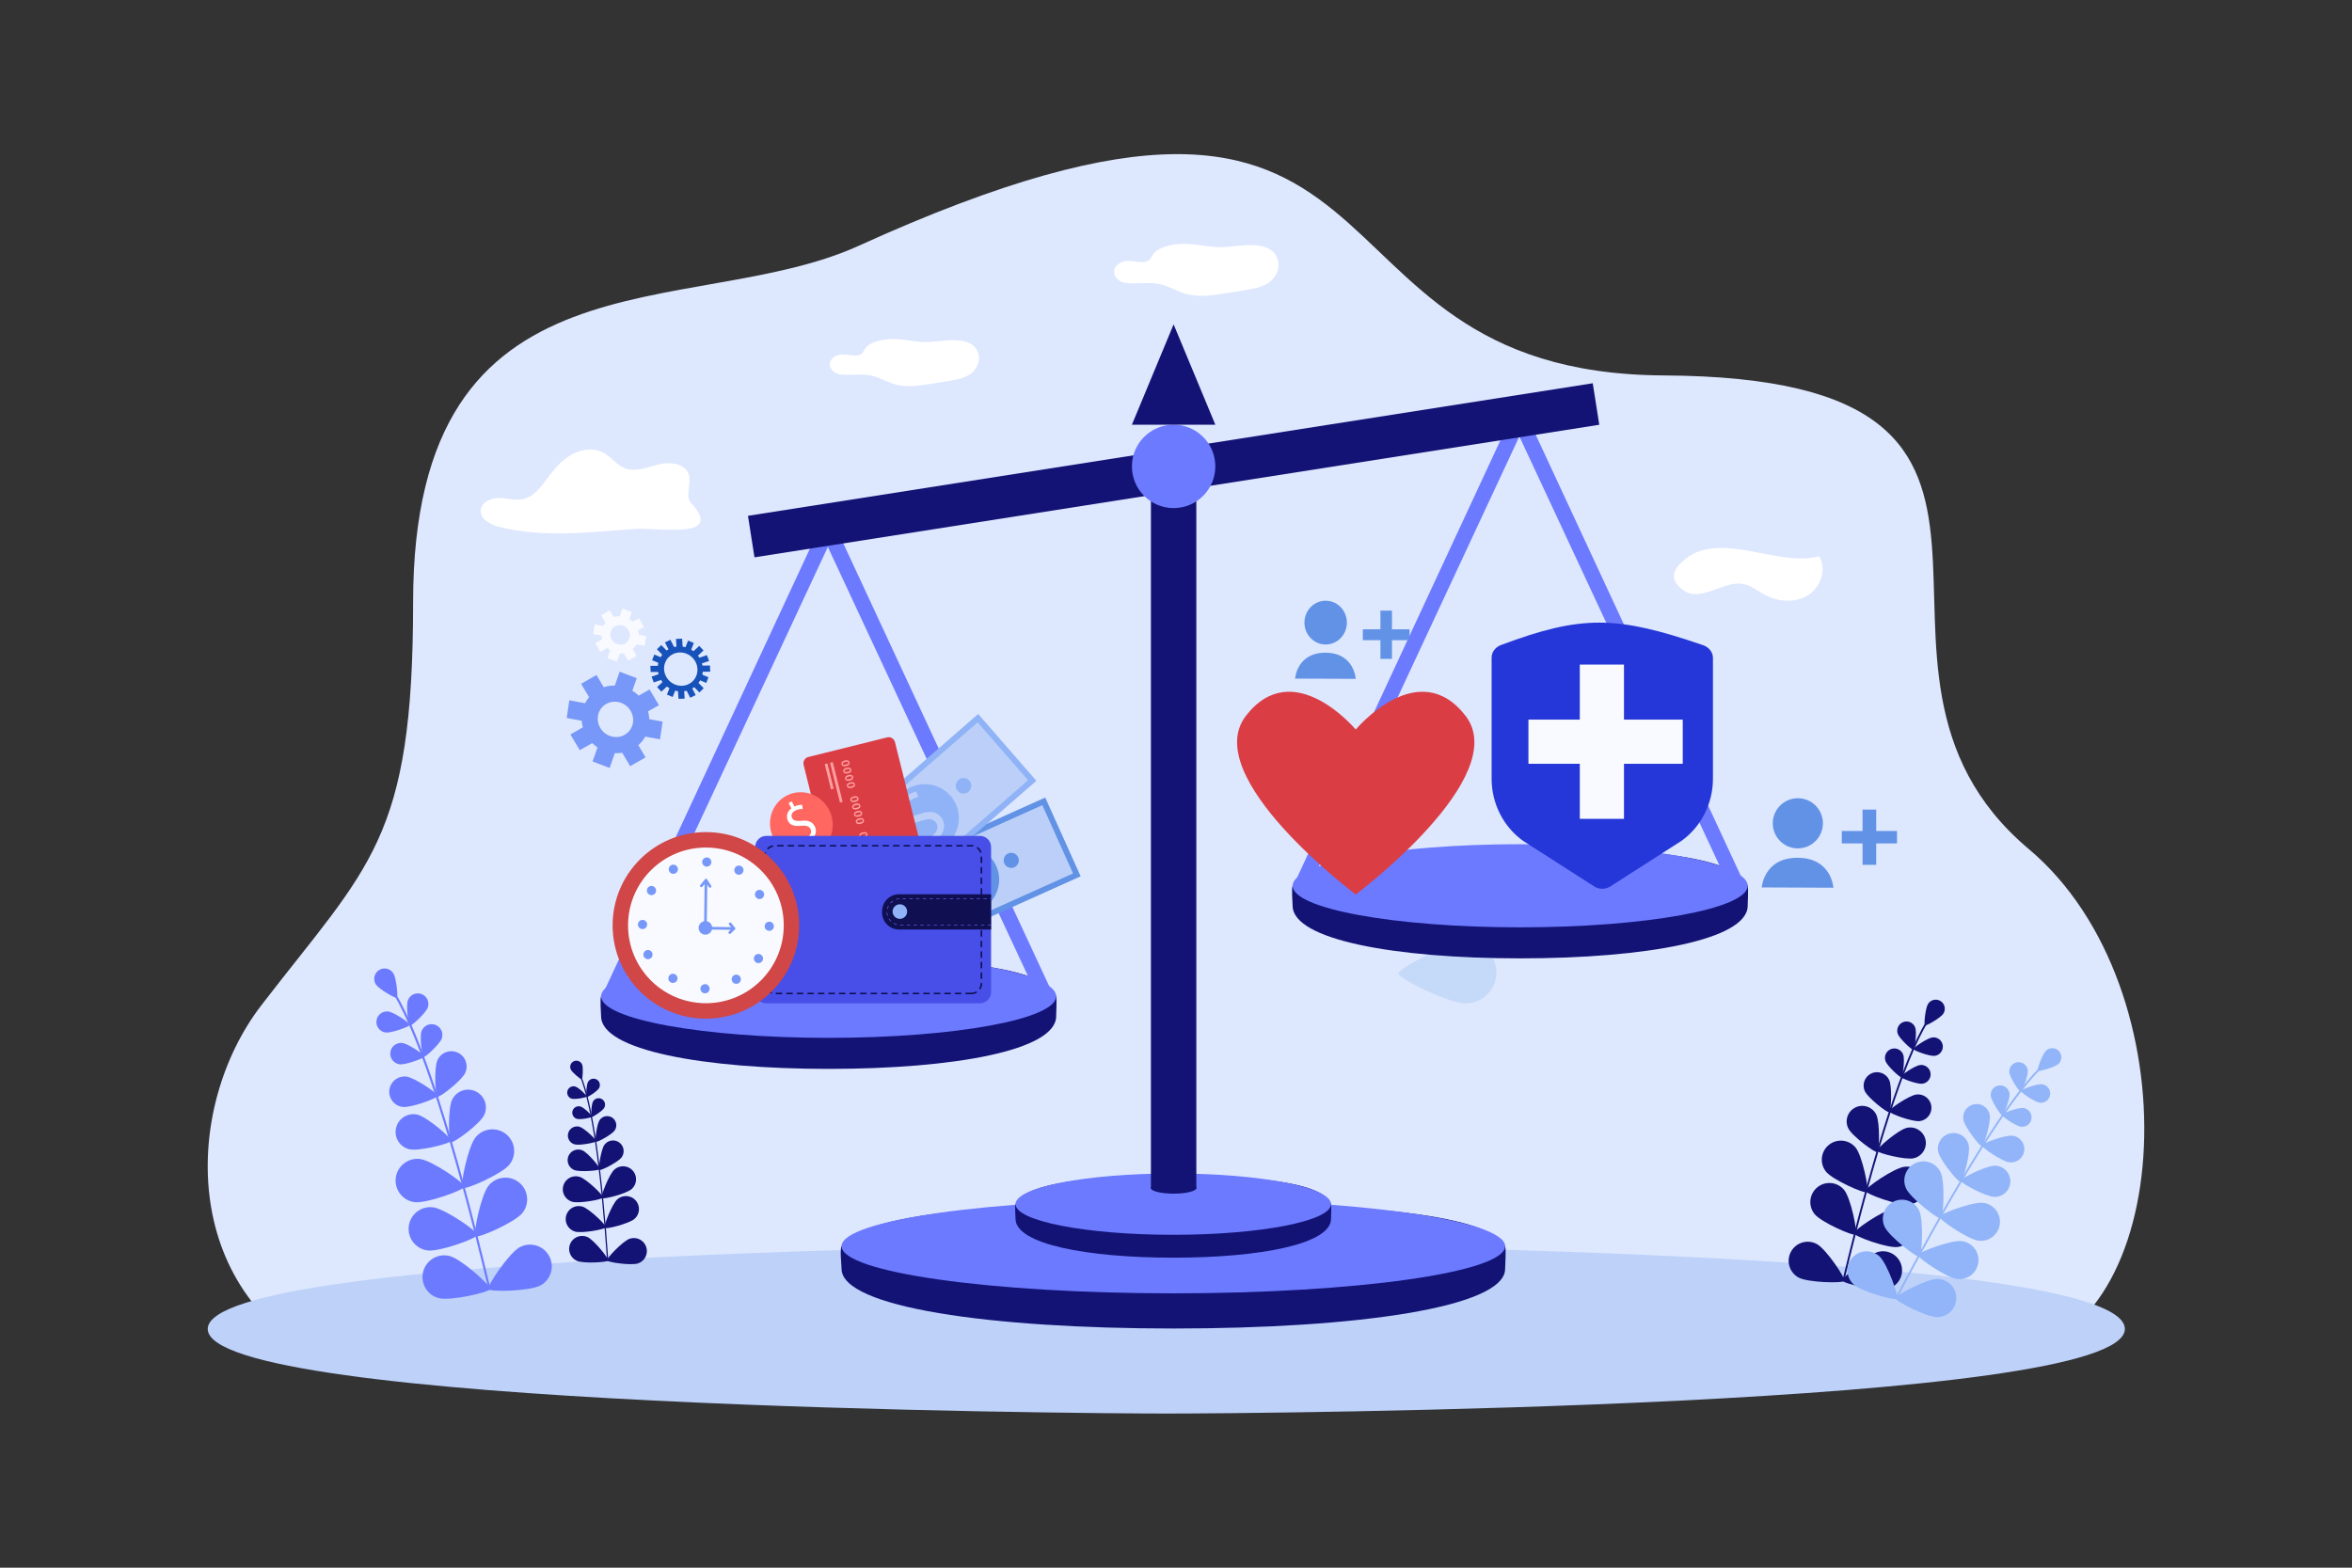 <?xml version="1.0" encoding="UTF-8"?><svg id="_Layer_" xmlns="http://www.w3.org/2000/svg" viewBox="0 0 3000 2000"><rect x="0" y="0" width="3000" height="2000" fill="#333333" stroke="none"/><defs><style>.cls-1{fill:#ff6760;}.cls-2{fill:#d14646;}.cls-3{fill:#fff;}.cls-4{fill:#c5d9f9;}.cls-5{fill:#2537d8;}.cls-6{fill:#1752ba;}.cls-7{fill:#bdd1f9;}.cls-8{fill:#db3d44;}.cls-9{fill:#bbcff8;}.cls-10{fill:#131375;}.cls-11{fill:#6c7aff;}.cls-12{fill:#6c7afd;}.cls-13{fill:#f8faff;}.cls-14{fill:#ffa0a0;}.cls-15{fill:#6192e6;}.cls-16{fill:#dde7fe;}.cls-17{fill:#91b5f8;}.cls-18{fill:#8fb3f6;}.cls-19{fill:#0f0f51;}.cls-20{fill:#7798f8;}.cls-21{fill:#474fe8;}</style></defs><path class="cls-16" d="M2564.24,1728.19c-73.26,8.94-2143.66,11.32-2143.66,11.32-193.31-93.04-186.93-327.43-87.29-456.94,137.73-179.04,193.63-210.4,193.63-514.09,0-460.71,354.97-357.89,568.22-454.85,742.49-337.6,531.69,162.6,1027.01,165.33,570.8,3.15,185.47,368.6,465.66,604.3,211.12,177.6,188.13,619.09-23.56,644.93Z"/><path class="cls-7" d="M2710.27,1695.45c0,99.7-1101.96,107.91-1222.67,107.91-111.76,0-1222.65-8.19-1222.65-107.91s1115.89-107.92,1222.65-107.92,1222.67,4.89,1222.67,107.92Z"/><path class="cls-4" d="M1869.93,1280.02c-21.68,.31-86.23-31.87-86.31-38.06-.09-6.19,63.52-40.17,85.21-40.47,21.69-.31,39.51,17.03,39.82,38.71,.31,21.68-17.03,39.51-38.71,39.82Z"/><g><g><path class="cls-10" d="M2351.17,1634.82c-.08,0-.16-.01-.24-.03-.63-.15-1.02-.79-.87-1.42,39.66-165.45,77.63-282.83,106.92-330.51,.65-1.06,1.12-1.82,1.29-2.21,.27-.59,.97-.85,1.56-.59,.59,.27,.86,.97,.59,1.56-.24,.52-.69,1.25-1.43,2.47-29.16,47.47-67.03,164.6-106.63,329.82-.13,.55-.64,.92-1.19,.9Z"/><path class="cls-10" d="M2478.74,1293.23c-3.49,5.36-21.96,15.89-23.49,14.9-1.53-.99,.59-22.15,4.07-27.52,3.48-5.36,10.66-6.88,16.02-3.4,5.36,3.49,6.88,10.66,3.4,16.02Z"/><path class="cls-10" d="M2442.92,1310.96c2.24,6.15-.54,27.73-2.3,28.36-1.75,.64-17.74-14.12-19.97-20.27-2.24-6.15,.94-12.95,7.09-15.18,6.15-2.24,12.95,.94,15.18,7.09Z"/><path class="cls-10" d="M2467.71,1347.01c-6.49,.79-26.89-6.77-27.12-8.62-.23-1.85,17.76-14.1,24.25-14.89,6.5-.79,12.4,3.83,13.2,10.33,.79,6.49-3.83,12.4-10.33,13.19Z"/><path class="cls-10" d="M2393.19,1421.95c4.84,9.86,4.11,46.37,1.3,47.75-2.81,1.38-32.15-20.36-37-30.22-4.84-9.86-.77-21.77,9.08-26.61,9.86-4.84,21.77-.78,26.61,9.08Z"/><path class="cls-10" d="M2441.08,1477.63c-10.69,2.5-46.1-6.43-46.82-9.49-.71-3.05,27.08-26.74,37.77-29.24,10.69-2.5,21.39,4.15,23.89,14.84,2.5,10.69-4.15,21.39-14.84,23.88Z"/><path class="cls-10" d="M2367,1464.25c8.43,10.46,17.4,54.24,14.41,56.65-2.99,2.41-43.87-15.64-52.3-26.11-8.43-10.46-6.79-25.78,3.67-34.22,10.46-8.44,25.78-6.79,34.22,3.67Z"/><path class="cls-10" d="M2435.09,1536.82c-13.33,1.69-55.31-13.63-55.79-17.44-.49-3.81,36.33-29.14,49.66-30.84,13.33-1.69,25.51,7.74,27.21,21.07,1.69,13.33-7.74,25.51-21.07,27.2Z"/><path class="cls-10" d="M2352.37,1518.3c8.43,10.46,17.4,54.24,14.41,56.65-2.99,2.41-43.87-15.64-52.3-26.11-8.43-10.46-6.79-25.78,3.67-34.22,10.46-8.43,25.78-6.79,34.22,3.67Z"/><path class="cls-10" d="M2420.46,1590.87c-13.33,1.69-55.31-13.64-55.79-17.44-.48-3.81,36.33-29.14,49.66-30.84,13.33-1.69,25.51,7.74,27.21,21.07,1.69,13.33-7.74,25.51-21.07,27.21Z"/><path class="cls-10" d="M2317.48,1587.16c11.78,6.46,36.75,43.53,34.9,46.89-1.84,3.36-46.52,2.24-58.3-4.22-11.78-6.46-16.1-21.25-9.64-33.04,6.46-11.78,21.25-16.1,33.04-9.64Z"/><path class="cls-10" d="M2407.84,1644.22c-13.02,3.35-56.58-6.61-57.53-10.33-.96-3.72,32.4-33.46,45.41-36.8s26.28,4.49,29.63,17.51c3.35,13.02-4.49,26.28-17.51,29.63Z"/><path class="cls-10" d="M2427.6,1345.51c2.27,6.25-.55,28.17-2.33,28.82-1.78,.65-18.02-14.35-20.29-20.6-2.27-6.25,.95-13.15,7.2-15.42,6.25-2.27,13.15,.95,15.42,7.2Z"/><path class="cls-10" d="M2451.95,1382.59c-6.6,.81-27.32-6.88-27.55-8.76-.23-1.88,18.04-14.33,24.64-15.13,6.6-.81,12.6,3.89,13.4,10.49,.81,6.6-3.89,12.6-10.49,13.41Z"/><path class="cls-10" d="M2409.7,1377.81c3.94,8.58,2.5,39.95,.05,41.08-2.45,1.13-27.19-18.22-31.13-26.8-3.94-8.58-.18-18.73,8.4-22.68,8.58-3.94,18.73-.18,22.68,8.4Z"/><path class="cls-10" d="M2448.57,1430.28c-9.37,1.14-38.82-9.77-39.15-12.45-.33-2.68,25.63-20.35,35-21.5,9.37-1.14,17.9,5.53,19.05,14.9,1.14,9.37-5.53,17.9-14.9,19.05Z"/></g><path class="cls-17" d="M2418.37,1657.35c-.07-.02-.15-.05-.22-.09-.58-.3-.8-1.01-.5-1.59,78.9-150.74,144.41-255.27,184.46-294.35,.89-.87,1.53-1.49,1.79-1.82,.41-.51,1.15-.59,1.66-.19,.51,.41,.59,1.15,.19,1.66-.35,.44-.97,1.05-1.99,2.04-39.88,38.9-105.23,143.23-184.02,293.75-.26,.51-.84,.74-1.37,.59Z"/><path class="cls-17" d="M2625.57,1357.31c-4.69,4.35-25.18,10.04-26.42,8.7-1.24-1.34,5.99-21.34,10.68-25.69,4.69-4.35,12.02-4.07,16.37,.62,4.35,4.69,4.07,12.02-.62,16.36Z"/><path class="cls-17" d="M2586.5,1365.75c.67,6.51-7.3,26.75-9.16,26.94-1.86,.19-13.75-18.03-14.41-24.54-.66-6.51,4.07-12.32,10.58-12.99,6.51-.66,12.32,4.08,12.99,10.58Z"/><path class="cls-17" d="M2601.73,1406.77c-6.49-.82-24.42-13.14-24.19-14.99,.23-1.85,20.66-9.33,27.15-8.51,6.49,.82,11.09,6.74,10.27,13.24-.82,6.49-6.75,11.09-13.24,10.27Z"/><path class="cls-17" d="M2511.15,1461.22c2.29,10.74-7.35,45.97-10.41,46.62-3.07,.65-26.2-27.6-28.49-38.34-2.29-10.74,4.57-21.3,15.31-23.59,10.74-2.29,21.3,4.57,23.59,15.31Z"/><path class="cls-17" d="M2543.98,1526.92c-10.98-.19-43.13-17.51-43.08-20.64,.06-3.13,32.79-19.31,43.78-19.12,10.98,.19,19.73,9.25,19.53,20.23-.19,10.98-9.25,19.73-20.23,19.53Z"/><path class="cls-17" d="M2475.41,1495.84c5.62,12.21,3.61,56.85,.13,58.45-3.48,1.6-38.71-25.89-44.34-38.1-5.62-12.21-.28-26.66,11.92-32.28,12.21-5.62,26.66-.28,32.28,11.92Z"/><path class="cls-17" d="M2523.7,1582.84c-13.34-1.62-50.3-26.74-49.84-30.55,.46-3.81,42.35-19.38,55.69-17.76,13.34,1.62,22.85,13.74,21.23,27.08-1.61,13.34-13.74,22.85-27.08,21.23Z"/><path class="cls-17" d="M2448.02,1544.67c5.62,12.21,3.61,56.85,.13,58.45-3.48,1.6-38.71-25.89-44.33-38.1-5.62-12.21-.28-26.66,11.92-32.28,12.21-5.62,26.66-.28,32.28,11.92Z"/><path class="cls-17" d="M2496.31,1631.68c-13.34-1.62-50.3-26.74-49.84-30.55,.46-3.81,42.35-19.38,55.69-17.76,13.34,1.62,22.85,13.74,21.23,27.08-1.62,13.34-13.74,22.85-27.08,21.23Z"/><path class="cls-17" d="M2397.36,1602.91c9.85,9.15,24.99,51.19,22.38,54-2.61,2.81-45.66-9.19-55.5-18.34-9.85-9.15-10.42-24.54-1.27-34.39,9.14-9.85,24.54-10.42,34.39-1.27Z"/><path class="cls-17" d="M2471.02,1680.33c-13.44,.06-53.25-20.24-53.27-24.08-.02-3.84,39.59-24.52,53.03-24.59,13.44-.06,24.38,10.78,24.45,24.22,.06,13.44-10.78,24.39-24.22,24.45Z"/><path class="cls-17" d="M2563.2,1395.51c.67,6.61-7.42,27.18-9.31,27.38-1.89,.19-13.97-18.32-14.64-24.93-.67-6.61,4.14-12.52,10.75-13.19,6.61-.67,12.52,4.14,13.2,10.75Z"/><path class="cls-17" d="M2577.75,1437.42c-6.6-.83-24.81-13.35-24.58-15.23,.24-1.88,20.99-9.48,27.59-8.65,6.59,.83,11.27,6.85,10.44,13.45-.83,6.6-6.85,11.27-13.45,10.44Z"/><path class="cls-17" d="M2537.96,1422.45c1.72,9.28-7.34,39.35-9.99,39.85-2.65,.49-21.91-24.31-23.63-33.6-1.73-9.29,4.4-18.21,13.69-19.94,9.28-1.72,18.21,4.4,19.94,13.69Z"/><path class="cls-17" d="M2562.82,1482.84c-9.37-1.18-35.25-18.97-34.92-21.64,.34-2.67,29.83-13.47,39.2-12.29,9.37,1.18,16.01,9.74,14.83,19.1-1.18,9.37-9.74,16.01-19.11,14.82Z"/></g><g><path class="cls-11" d="M624.29,1645.5c.09,0,.18-.02,.27-.04,.72-.17,1.17-.9,1-1.62-44.93-188.66-88-322.52-121.3-376.92-.74-1.21-1.27-2.08-1.47-2.52-.31-.68-1.1-.98-1.78-.67-.68,.31-.98,1.1-.67,1.78,.27,.59,.78,1.43,1.63,2.81,33.15,54.16,76.12,187.75,120.98,376.14,.15,.63,.72,1.05,1.35,1.03Z"/><path class="cls-11" d="M479.46,1255.91c3.96,6.12,25.01,18.15,26.75,17.02,1.75-1.13-.63-25.25-4.6-31.37-3.96-6.12-12.14-7.87-18.25-3.9-6.12,3.96-7.87,12.14-3.9,18.26Z"/><path class="cls-11" d="M520.26,1276.19c-2.56,7,.57,31.61,2.57,32.34,2,.73,20.24-16.07,22.8-23.07,2.56-7-1.05-14.76-8.05-17.31-7.01-2.56-14.76,1.05-17.32,8.05Z"/><path class="cls-11" d="M491.94,1317.24c7.4,.91,30.67-7.67,30.93-9.78,.26-2.11-20.22-16.1-27.62-17.02-7.4-.91-14.14,4.34-15.06,11.75-.91,7.4,4.34,14.14,11.75,15.06Z"/><path class="cls-11" d="M576.76,1402.79c-5.54,11.23-4.77,52.85-1.56,54.43,3.21,1.58,36.69-23.15,42.22-34.38,5.54-11.23,.92-24.82-10.31-30.35-11.23-5.54-24.82-.92-30.35,10.31Z"/><path class="cls-11" d="M522.07,1466.17c12.19,2.86,52.56-7.25,53.38-10.73,.82-3.48-30.82-30.53-43-33.4-12.19-2.86-24.39,4.69-27.25,16.88-2.86,12.18,4.69,24.39,16.88,27.25Z"/><path class="cls-11" d="M606.54,1451.05c-9.63,11.91-19.93,61.8-16.53,64.55,3.4,2.75,50.03-17.76,59.66-29.67,9.63-11.91,7.78-29.38-4.13-39.01-11.91-9.63-29.38-7.78-39.01,4.13Z"/><path class="cls-11" d="M528.8,1533.65c15.19,1.95,63.07-15.45,63.63-19.78s-41.36-33.28-56.55-35.24c-15.19-1.95-29.09,8.78-31.05,23.97-1.95,15.19,8.78,29.09,23.97,31.05Z"/><path class="cls-11" d="M623.12,1512.69c-9.63,11.91-19.93,61.8-16.53,64.55,3.4,2.75,50.03-17.76,59.66-29.67,9.63-11.91,7.78-29.38-4.13-39.01-11.91-9.63-29.38-7.78-39.01,4.13Z"/><path class="cls-11" d="M545.38,1595.28c15.19,1.95,63.07-15.45,63.63-19.78,.56-4.34-41.36-33.28-56.55-35.24-15.19-1.95-29.09,8.78-31.05,23.97-1.95,15.19,8.78,29.1,23.97,31.05Z"/><path class="cls-11" d="M662.77,1591.24c-13.44,7.34-41.96,49.55-39.87,53.39,2.1,3.84,53.02,2.64,66.47-4.71,13.44-7.34,18.39-24.2,11.04-37.64-7.34-13.44-24.2-18.39-37.64-11.04Z"/><path class="cls-11" d="M559.67,1656.12c14.83,3.84,64.51-7.44,65.6-11.68,1.09-4.23-36.87-38.19-51.7-42.03-14.83-3.84-29.96,5.07-33.8,19.9-3.84,14.83,5.07,29.96,19.9,33.8Z"/><path class="cls-11" d="M537.66,1315.6c-2.6,7.12,.58,32.11,2.61,32.86,2.03,.74,20.57-16.33,23.17-23.44,2.6-7.12-1.06-14.99-8.18-17.59-7.12-2.6-15,1.06-17.59,8.18Z"/><path class="cls-11" d="M509.84,1357.82c7.52,.93,31.16-7.79,31.42-9.94,.26-2.15-20.54-16.36-28.06-17.29-7.52-.93-14.37,4.41-15.3,11.93-.93,7.52,4.41,14.37,11.93,15.3Z"/><path class="cls-11" d="M558,1352.44c-4.51,9.78-2.92,45.54-.13,46.82,2.79,1.29,31.02-20.72,35.53-30.5,4.51-9.77,.24-21.35-9.53-25.86-9.77-4.51-21.35-.24-25.86,9.54Z"/><path class="cls-11" d="M513.61,1412.19c10.68,1.32,44.27-11.07,44.64-14.12,.38-3.05-29.18-23.25-39.86-24.57-10.68-1.32-20.41,6.27-21.73,16.95-1.32,10.68,6.27,20.42,16.95,21.74Z"/></g><path class="cls-3" d="M636.92,672.23c-11.28-2.85-24.71-9.82-23.72-21.42,.89-10.37,13.27-15.72,23.68-15.5,10.41,.21,20.94,3.65,31.06,1.21,13.22-3.19,21.96-15.33,30.08-26.24,8.61-11.57,18.14-22.92,30.66-30.08,12.52-7.16,28.68-9.44,41.33-2.5,9.68,5.31,16.38,15.34,26.62,19.46,13.85,5.58,29.17-1.2,43.67-4.78,14.5-3.58,33.94-1.15,38.33,13.12,3.67,11.94-5.39,27.15,3.05,36.35,43.2,47.15-41.5,30.92-72.33,33.04-57.35,3.94-115.83,11.6-172.43-2.67Z"/><path class="cls-3" d="M2320.42,709.56c9.94,16.45,1.92,39.83-14.43,49.95-16.35,10.11-38.12,8.39-55.06-.7-8.99-4.82-17.21-11.63-27.19-13.73-24.5-5.16-54.6,24.69-77.45,7.38-19.82-15.01-10.43-28.65,4.7-40.28,45.15-34.69,119.43,11.95,169.43-2.62Z"/><path class="cls-3" d="M1234.91,478.92c-7.75,4.34-17.3,5.93-26.56,7.42-6.81,1.09-13.61,2.19-20.42,3.28-15.31,2.46-31.48,4.88-46.25,.81-10.71-2.95-19.82-9.14-30.79-11.4-10.96-2.26-22.53-.37-33.83-.85-3.23-.14-6.5-.49-9.44-1.58-6.27-2.33-10.15-8.22-9.03-13.7,1.12-5.48,7.14-10.06,14.01-10.65,9.08-.79,20.04,4.24,26.37-1.04,2.2-1.84,3-4.46,4.53-6.7,3.08-4.49,9.02-7.24,14.98-9.07,18.81-5.78,34.48-1.69,53.31,.44,12.78,1.44,24.44-.9,37.11-1.74,16.12-1.07,32.56,.81,38.28,14.86,4.3,10.55-.93,23.57-12.28,29.93Z"/><path class="cls-3" d="M1615.63,362.28c-8.54,4.79-19.08,6.54-29.29,8.18-7.5,1.21-15.01,2.41-22.51,3.62-16.88,2.71-34.71,5.38-51,.89-11.81-3.26-21.86-10.08-33.95-12.57-12.09-2.49-24.84-.41-37.3-.94-3.56-.15-7.17-.54-10.41-1.74-6.91-2.57-11.19-9.06-9.96-15.1,1.23-6.04,7.88-11.09,15.44-11.75,10.01-.87,22.1,4.68,29.08-1.15,2.43-2.03,3.31-4.92,5-7.39,3.4-4.95,9.94-7.98,16.52-10,20.73-6.37,38.02-1.86,58.78,.48,14.09,1.59,26.95-.99,40.93-1.92,17.78-1.18,35.9,.9,42.21,16.39,4.74,11.64-1.02,25.99-13.54,33Z"/><g><path class="cls-10" d="M1919.79,1618.75c0,49.14-189.12,76.11-422.83,76.11s-423.52-26.96-423.52-76.11c0-3.97-2.4-25.04,0-28.87,27.27-43.61,208.69-55.18,423.53-55.18s400.48,11.02,422.83,55.18c1.55,3.06,0,25.69,0,28.87Z"/><path class="cls-11" d="M1919.79,1589.88c0,33.2-189.46,60.11-423.18,60.11s-423.18-26.91-423.18-60.11,189.46-60.11,423.18-60.11,423.18,26.91,423.18,60.11Z"/><path class="cls-10" d="M1697.7,1554.99c0,31.98-89.91,49.52-201.02,49.52s-201.35-17.54-201.35-49.52c0-2.58-1.14-16.29,0-18.79,12.96-28.38,99.21-35.9,201.35-35.9s190.39,7.17,201.02,35.9c.74,1.99,0,16.72,0,18.79Z"/><path class="cls-11" d="M1697.7,1536.2c0,21.6-90.07,39.11-201.18,39.11s-201.18-17.51-201.18-39.11,90.07-39.11,201.18-39.11,201.18,17.51,201.18,39.11Z"/><path class="cls-10" d="M1525.91,1515.7c0,3.94-12.96,7.13-28.95,7.13s-28.95-3.19-28.95-7.13,12.96-7.13,28.95-7.13,28.95,3.19,28.95,7.13Z"/><g><path class="cls-10" d="M1347.14,1296.51c0,43.35-129.7,67.13-289.98,67.13s-290.46-23.78-290.46-67.13c0-3.5-1.64-22.09,0-25.47,18.7-38.47,143.12-48.67,290.46-48.67s274.65,9.72,289.98,48.67c1.06,2.7,0,22.66,0,25.47Z"/><path class="cls-11" d="M1347.14,1271.04c0,29.28-129.94,53.02-290.22,53.02s-290.22-23.74-290.22-53.02,129.94-53.02,290.22-53.02,290.22,23.74,290.22,53.02Z"/><polygon class="cls-11" points="1324.32 1273.37 1055.91 697.75 787.5 1273.37 771.48 1262.64 1055.91 650.75 1340.35 1262.64 1324.32 1273.37"/></g><g><path class="cls-10" d="M2229.19,1155.51c0,43.35-129.7,67.13-289.98,67.13s-290.46-23.78-290.46-67.13c0-3.5-1.64-22.09,0-25.47,18.7-38.47,143.12-48.67,290.46-48.67s274.65,9.72,289.98,48.67c1.06,2.7,0,22.66,0,25.47Z"/><path class="cls-11" d="M2229.19,1130.04c0,29.28-129.94,53.02-290.22,53.02s-290.22-23.74-290.22-53.02,129.94-53.02,290.22-53.02,290.22,23.74,290.22,53.02Z"/><polygon class="cls-11" points="2206.37 1132.37 1937.96 556.75 1669.55 1132.37 1653.52 1121.64 1937.96 509.75 2222.4 1121.64 2206.37 1132.37"/></g><rect class="cls-10" x="951.61" y="573.12" width="1090.72" height="53.6" transform="translate(-74.93 239.43) rotate(-8.92)"/><rect class="cls-10" x="1468.02" y="577.87" width="57.89" height="938.66"/><path class="cls-11" d="M1443.77,595.01c0-29.38,23.82-53.2,53.2-53.2s53.2,23.83,53.2,53.2-23.82,53.2-53.2,53.2-53.2-23.83-53.2-53.2Z"/><polygon class="cls-10" points="1496.96 413.82 1443.77 541.8 1550.17 541.8 1496.96 413.82"/></g><g><path class="cls-10" d="M774.98,1608.61c.05,0,.11,0,.16,0,.44-.03,.78-.42,.75-.86-7.89-115.86-20.1-199.17-34.39-234.59-.32-.79-.55-1.35-.62-1.63-.11-.43-.56-.68-.98-.57-.43,.11-.69,.55-.57,.98,.1,.38,.32,.92,.68,1.82,14.23,35.26,26.4,118.4,34.28,234.09,.03,.39,.32,.69,.7,.74Z"/><path class="cls-10" d="M727.94,1364.22c1.74,4.01,12.97,13.19,14.12,12.7,1.14-.5,2.12-14.98,.39-18.98-1.74-4-6.39-5.84-10.39-4.11-4,1.74-5.84,6.39-4.11,10.39Z"/><path class="cls-10" d="M750.04,1380.23c-2.2,3.88-2.79,18.72-1.68,19.35,1.11,.63,13.54-7.49,15.75-11.37,2.2-3.88,.84-8.82-3.04-11.02-3.88-2.2-8.82-.84-11.02,3.05Z"/><path class="cls-10" d="M729.25,1401.67c4.28,1.27,18.87-1.5,19.23-2.72,.36-1.22-10.35-11.51-14.63-12.78-4.28-1.27-8.78,1.17-10.05,5.45-1.27,4.28,1.17,8.78,5.45,10.05Z"/><path class="cls-10" d="M770.89,1460.58c-4.38,6.08-8.04,30.74-6.3,31.99,1.74,1.25,23.95-10.05,28.33-16.13,4.38-6.08,3-14.57-3.09-18.94-6.08-4.38-14.57-3-18.94,3.09Z"/><path class="cls-10" d="M732.33,1492.61c6.91,2.9,31.76,.91,32.59-1.06,.83-1.97-15.18-21.08-22.1-23.97-6.91-2.9-14.87,.36-17.76,7.27-2.9,6.91,.36,14.87,7.27,17.76Z"/><path class="cls-10" d="M783.71,1492.02c-6.87,6.08-17.88,34.53-16.14,36.49,1.74,1.96,31.3-5.54,38.17-11.62,6.86-6.08,7.5-16.58,1.42-23.44-6.08-6.87-16.58-7.5-23.45-1.42Z"/><path class="cls-10" d="M729.64,1533.12c8.78,2.66,38.77-2.89,39.53-5.4,.76-2.51-21.14-23.74-29.92-26.4-8.78-2.66-18.05,2.31-20.71,11.09-2.66,8.78,2.31,18.05,11.09,20.71Z"/><path class="cls-10" d="M787.41,1530.06c-6.87,6.08-17.88,34.53-16.14,36.49,1.74,1.96,31.3-5.54,38.17-11.62,6.86-6.08,7.5-16.58,1.42-23.45-6.08-6.87-16.58-7.5-23.45-1.42Z"/><path class="cls-10" d="M733.33,1571.16c8.78,2.65,38.77-2.89,39.53-5.4,.76-2.51-21.14-23.74-29.92-26.4-8.78-2.66-18.05,2.31-20.71,11.09-2.66,8.78,2.31,18.05,11.09,20.71Z"/><path class="cls-10" d="M803.06,1580.37c-8.66,3.01-29.68,25.12-28.82,27.59,.86,2.47,31.05,6.8,39.72,3.79,8.66-3.01,13.25-12.47,10.24-21.14-3.01-8.67-12.47-13.25-21.14-10.24Z"/><path class="cls-10" d="M735.76,1608.5c8.38,3.73,38.83,1.98,39.9-.41,1.07-2.39-18-26.2-26.38-29.93-8.38-3.73-18.2,.03-21.93,8.41-3.73,8.38,.04,18.2,8.41,21.93Z"/><path class="cls-10" d="M756.42,1405.22c-2.24,3.95-2.83,19.02-1.71,19.66,1.13,.64,13.76-7.61,16-11.56,2.24-3.95,.85-8.96-3.09-11.2-3.95-2.24-8.96-.85-11.2,3.09Z"/><path class="cls-10" d="M735.81,1427.41c4.35,1.29,19.17-1.52,19.54-2.77,.37-1.24-10.51-11.69-14.86-12.98-4.35-1.29-8.92,1.19-10.21,5.54-1.29,4.35,1.19,8.92,5.54,10.21Z"/><path class="cls-10" d="M764.79,1428.99c-3.63,5.33-6.23,26.6-4.71,27.64,1.52,1.04,20.37-9.17,24-14.5,3.63-5.33,2.25-12.59-3.07-16.22-5.33-3.63-12.59-2.25-16.22,3.07Z"/><path class="cls-10" d="M732.67,1459.89c6.18,1.84,27.24-2.16,27.76-3.93,.52-1.76-14.94-16.61-21.11-18.45-6.18-1.83-12.68,1.69-14.51,7.86-1.84,6.18,1.69,12.68,7.86,14.51Z"/></g><g><g><g><rect class="cls-9" x="1098.22" y="1072.3" width="265.92" height="102.86" transform="translate(-352.48 603.54) rotate(-24.2)"/><path class="cls-15" d="M1129.16,1229.99l-45.17-100.49,249.21-112.02,45.17,100.49-249.21,112.02Zm-35.51-96.82l39.18,87.15,235.87-106.02-39.18-87.15-235.87,106.02Z"/></g><g><path class="cls-15" d="M1270.75,1104.96c-9.56-21.27-34.55-30.76-55.82-21.2-21.27,9.56-30.76,34.55-21.2,55.82,9.56,21.27,34.55,30.76,55.82,21.2,21.27-9.56,30.76-34.55,21.2-55.82Z"/><path class="cls-9" d="M1242.14,1162.07l-4.35-9.68c-5.6,2.4-12.13,3.26-16.57,2.38l-.59-7.46c4.49,.75,10.29,.33,15.66-2.08,6.81-3.06,9.64-9.06,7.19-14.53-2.37-5.27-7.58-6.85-15.97-6.54-11.51,.56-19.53-1.13-23.28-9.48-3.58-7.96-.64-16.54,7.54-21.95l-4.35-9.68,5.95-2.67,4.18,9.3c5.84-2.39,10.46-2.63,13.97-2.25l.45,7.41c-2.53-.25-7.41-.59-13.55,2.17-7.38,3.32-8.18,8.98-6.46,12.82,2.24,4.99,6.91,5.88,16.8,5.59,11.69-.41,18.91,2.33,22.75,10.87,3.41,7.58,1.32,17.04-7.82,23.11l4.48,9.97-6.04,2.71Z"/><path class="cls-15" d="M1298.66,1093.64c-2.19-4.86-7.9-7.04-12.77-4.85-4.86,2.19-7.04,7.9-4.85,12.77,2.19,4.86,7.9,7.04,12.77,4.85,4.86-2.19,7.04-7.9,4.85-12.77Z"/><path class="cls-15" d="M1181.49,1146.31c-2.19-4.86-7.9-7.04-12.77-4.85-4.87,2.19-7.04,7.9-4.85,12.77s7.9,7.04,12.77,4.85c4.87-2.19,7.04-7.9,4.85-12.77Z"/></g></g><g><g><rect class="cls-9" x="1042.77" y="992.79" width="272.71" height="105.49" transform="translate(-396.72 1031.56) rotate(-41.06)"/><path class="cls-18" d="M1110.59,1180.16l-74.21-85.2,211.3-184.04,74.21,85.2-211.3,184.04Zm-63.63-84.47l64.36,73.9,200-174.19-64.36-73.9-200,174.19Z"/></g><g><path class="cls-18" d="M1212.4,1015.34c-15.71-18.03-43.06-19.92-61.09-4.21-18.03,15.71-19.92,43.06-4.21,61.09,15.71,18.03,43.06,19.92,61.09,4.21,18.03-15.71,19.92-43.06,4.21-61.09Z"/><path class="cls-9" d="M1201.29,1079.91l-7.15-8.21c-4.79,4.03-10.94,6.81-15.56,7.26l-2.79-7.15c4.63-.6,10.2-2.74,14.75-6.7,5.77-5.03,6.77-11.76,2.74-16.4-3.89-4.47-9.47-4.47-17.61-1.67-11.13,3.97-19.51,4.69-25.67-2.38-5.88-6.75-5.54-16.05,.88-23.78l-7.15-8.21,5.04-4.39,6.87,7.89c5.02-4.09,9.49-5.69,13.05-6.36l2.64,7.14c-2.56,.51-7.45,1.63-12.65,6.16-6.26,5.45-5.36,11.25-2.53,14.5,3.68,4.23,8.53,3.72,18.15,.49,11.35-3.88,19.26-3.33,25.56,3.9,5.59,6.42,6.36,16.33-.81,25.01l7.36,8.46-5.12,4.46Z"/><path class="cls-18" d="M1236.43,995.94c-3.59-4.12-9.85-4.56-13.97-.96-4.12,3.59-4.56,9.85-.96,13.97,3.59,4.12,9.85,4.56,13.97,.96,4.12-3.59,4.56-9.85,.96-13.97Z"/><path class="cls-18" d="M1137.08,1082.47c-3.59-4.12-9.85-4.56-13.97-.96-4.12,3.59-4.56,9.85-.96,13.97,3.59,4.12,9.85,4.56,13.97,.96,4.12-3.59,4.56-9.85,.96-13.97Z"/></g></g><g><g><path class="cls-8" d="M1071.8,1163.66l-46.78-187.87c-1.11-4.44,1.6-8.93,6.04-10.04l100.44-25.01c4.44-1.11,8.93,1.6,10.04,6.04l46.78,187.87c1.11,4.44-1.6,8.93-6.04,10.04l-100.44,25.01c-4.44,1.11-8.93-1.6-10.04-6.04Z"/><rect class="cls-14" x="1040.65" y="996.35" width="52.32" height="3.52" transform="translate(1777.62 -278.24) rotate(76.02)"/><rect class="cls-14" x="1105.06" y="1101.45" width="66.21" height="9.35" transform="translate(1936.54 -265.56) rotate(76.02)"/><rect class="cls-14" x="1041.08" y="988.77" width="33.2" height="3.52" transform="translate(1763.33 -275.12) rotate(76.02)"/></g><g><path class="cls-14" d="M1079.41,977.25c-3.2,.8-5.51,.04-6.1-2.33-.57-2.27,1.2-4.01,4.22-4.77,3.1-.77,5.48,.03,6.06,2.35,.6,2.39-1.26,4.04-4.17,4.76Zm-1.4-5.22c-2.42,.6-3.51,1.57-3.26,2.59,.28,1.11,1.76,1.34,4.14,.75,2.3-.57,3.53-1.44,3.25-2.57-.25-.99-1.66-1.39-4.13-.77Z"/><path class="cls-14" d="M1081.73,986.56c-3.2,.8-5.51,.04-6.1-2.33-.57-2.27,1.2-4.01,4.22-4.77,3.1-.77,5.48,.03,6.06,2.35,.6,2.39-1.26,4.04-4.17,4.76Zm-1.4-5.22c-2.42,.6-3.51,1.57-3.26,2.59,.28,1.11,1.76,1.34,4.14,.75,2.3-.57,3.53-1.44,3.25-2.57-.25-.99-1.66-1.39-4.13-.77Z"/><path class="cls-14" d="M1084.05,995.88c-3.2,.8-5.51,.04-6.1-2.33-.57-2.27,1.2-4.01,4.22-4.77,3.1-.77,5.48,.03,6.06,2.35,.6,2.39-1.26,4.04-4.17,4.76Zm-1.4-5.22c-2.42,.6-3.51,1.57-3.26,2.59,.28,1.11,1.76,1.34,4.14,.75,2.3-.57,3.53-1.44,3.25-2.57-.25-.99-1.66-1.38-4.13-.77Z"/><path class="cls-14" d="M1086.37,1005.19c-3.2,.8-5.51,.04-6.1-2.33-.57-2.27,1.2-4.01,4.22-4.77,3.1-.77,5.48,.03,6.06,2.35,.6,2.39-1.26,4.04-4.17,4.76Zm-1.4-5.22c-2.42,.6-3.51,1.57-3.26,2.59,.28,1.11,1.76,1.34,4.14,.75,2.3-.57,3.53-1.44,3.25-2.57-.25-.99-1.66-1.39-4.13-.77Z"/><path class="cls-14" d="M1090.83,1023.11c-3.2,.8-5.51,.04-6.1-2.33-.57-2.27,1.2-4.01,4.22-4.77,3.1-.77,5.48,.03,6.06,2.35,.6,2.39-1.26,4.04-4.17,4.76Zm-1.4-5.22c-2.42,.6-3.51,1.57-3.26,2.59,.28,1.11,1.76,1.34,4.14,.75,2.3-.57,3.53-1.44,3.25-2.57-.25-.99-1.66-1.39-4.13-.77Z"/><path class="cls-14" d="M1093.15,1032.42c-3.2,.8-5.51,.04-6.1-2.33-.57-2.27,1.2-4.01,4.22-4.78,3.1-.77,5.48,.03,6.06,2.35,.6,2.39-1.26,4.04-4.17,4.76Zm-1.4-5.22c-2.42,.6-3.51,1.57-3.26,2.59,.28,1.11,1.76,1.34,4.14,.75,2.3-.57,3.53-1.44,3.25-2.57-.25-.99-1.66-1.39-4.13-.77Z"/><path class="cls-14" d="M1095.47,1041.74c-3.2,.8-5.51,.04-6.1-2.33-.57-2.27,1.2-4.01,4.22-4.77,3.1-.77,5.48,.03,6.06,2.35,.6,2.39-1.26,4.04-4.17,4.76Zm-1.4-5.22c-2.42,.6-3.51,1.57-3.26,2.59,.28,1.11,1.76,1.34,4.14,.75,2.3-.57,3.53-1.44,3.25-2.57-.25-.99-1.66-1.38-4.13-.77Z"/><path class="cls-14" d="M1097.79,1051.05c-3.2,.8-5.51,.04-6.1-2.33-.57-2.27,1.2-4.01,4.22-4.77,3.1-.77,5.48,.03,6.06,2.35,.6,2.39-1.26,4.04-4.17,4.76Zm-1.4-5.22c-2.42,.6-3.51,1.57-3.26,2.59,.28,1.11,1.76,1.34,4.14,.75,2.3-.57,3.53-1.44,3.25-2.57-.25-.99-1.66-1.39-4.13-.77Z"/><path class="cls-14" d="M1102.25,1068.97c-3.2,.8-5.51,.04-6.1-2.33-.57-2.27,1.2-4.01,4.22-4.78,3.1-.77,5.48,.03,6.06,2.35,.6,2.39-1.26,4.04-4.17,4.76Zm-1.4-5.22c-2.42,.6-3.51,1.57-3.26,2.59,.28,1.11,1.76,1.34,4.14,.75,2.3-.57,3.53-1.44,3.25-2.57-.25-.99-1.66-1.39-4.13-.77Z"/><path class="cls-14" d="M1104.57,1078.28c-3.2,.8-5.51,.04-6.1-2.33-.57-2.27,1.2-4.01,4.22-4.78,3.1-.77,5.48,.03,6.06,2.35,.6,2.39-1.26,4.04-4.17,4.76Zm-1.4-5.22c-2.42,.6-3.51,1.57-3.26,2.59,.28,1.11,1.76,1.34,4.14,.75,2.3-.57,3.53-1.44,3.25-2.57-.25-.99-1.66-1.38-4.13-.77Z"/><path class="cls-14" d="M1106.89,1087.6c-3.2,.8-5.51,.04-6.1-2.33-.57-2.27,1.2-4.01,4.22-4.78,3.1-.77,5.48,.03,6.06,2.35,.6,2.39-1.26,4.04-4.17,4.76Zm-1.4-5.22c-2.42,.6-3.51,1.57-3.26,2.59,.28,1.11,1.76,1.34,4.14,.75,2.3-.57,3.53-1.44,3.25-2.57-.25-.99-1.66-1.38-4.13-.77Z"/><path class="cls-14" d="M1109.21,1096.91c-3.2,.8-5.51,.04-6.1-2.33-.57-2.27,1.2-4.01,4.22-4.78,3.1-.77,5.48,.03,6.06,2.35,.6,2.39-1.26,4.04-4.17,4.76Zm-1.4-5.22c-2.42,.6-3.51,1.57-3.26,2.59,.28,1.11,1.76,1.34,4.14,.75,2.3-.57,3.53-1.44,3.25-2.57-.25-.99-1.66-1.38-4.13-.77Z"/><path class="cls-14" d="M1113.67,1114.83c-3.2,.8-5.51,.04-6.1-2.33-.57-2.27,1.2-4.01,4.22-4.78,3.1-.77,5.48,.03,6.06,2.35,.6,2.39-1.26,4.04-4.17,4.76Zm-1.4-5.22c-2.42,.6-3.51,1.57-3.26,2.59,.28,1.11,1.76,1.34,4.14,.75,2.3-.57,3.53-1.44,3.25-2.57-.25-.99-1.66-1.38-4.13-.77Z"/><path class="cls-14" d="M1115.99,1124.14c-3.2,.8-5.51,.04-6.1-2.33-.57-2.27,1.2-4.01,4.22-4.78,3.1-.77,5.48,.03,6.06,2.35,.6,2.39-1.26,4.04-4.17,4.76Zm-1.4-5.22c-2.42,.6-3.51,1.57-3.26,2.59,.28,1.11,1.76,1.34,4.14,.75,2.3-.57,3.53-1.44,3.25-2.57-.25-.99-1.66-1.38-4.13-.77Z"/><path class="cls-14" d="M1118.31,1133.46c-3.2,.8-5.51,.04-6.1-2.33-.57-2.27,1.2-4.01,4.22-4.77,3.1-.77,5.48,.03,6.06,2.35,.6,2.39-1.26,4.04-4.17,4.76Zm-1.4-5.22c-2.42,.6-3.51,1.57-3.26,2.59,.28,1.11,1.76,1.34,4.14,.75,2.3-.57,3.53-1.44,3.25-2.57-.25-.99-1.66-1.38-4.13-.77Z"/><path class="cls-14" d="M1120.63,1142.78c-3.2,.8-5.51,.04-6.1-2.33-.57-2.27,1.2-4.01,4.22-4.77,3.1-.77,5.48,.03,6.06,2.35,.6,2.39-1.26,4.04-4.17,4.76Zm-1.4-5.22c-2.42,.6-3.51,1.57-3.26,2.59,.28,1.11,1.76,1.34,4.14,.75,2.3-.57,3.53-1.45,3.25-2.57-.25-.99-1.66-1.38-4.13-.77Z"/></g></g><g><path class="cls-1" d="M1057.43,1033c-10.43-20.04-34.68-28.06-54.16-17.91-19.48,10.14-26.81,34.61-16.38,54.64,10.43,20.04,34.68,28.06,54.16,17.91,19.48-10.14,26.81-34.61,16.38-54.64Z"/><path class="cls-3" d="M1022.56,1047.14c-6.98,.53-10.38,.02-12.19-3.49-1.42-2.73-1.12-6.84,3.97-9.5,1.89-.95,3.61-1.51,5.09-1.74,.66-.12,1.23-.21,1.75-.21,1.07-.13,1.97-.07,2.65-.05l-.06-.53-.61-4.79c-2.51-.18-5.79,.14-9.82,2.06l-3.4-6.57-4.13,2.12,3.51,6.67,.08,.16c-2.32,1.73-3.94,3.83-4.84,6.13-.66,1.62-.8,3.33-.69,5.04,.01,.68,.06,1.32,.15,1.86-.02,.06-.04,.12,0,.21,.23,.97,.62,1.95,1.1,2.9,3.07,5.91,8.85,6.86,16.99,6.07,5.96-.53,9.74,.45,11.66,4.16,1.4,2.69,1.02,5.61-.95,7.93-.82,1.13-1.99,2.08-3.43,2.8-.78,.39-1.58,.74-2.4,1.05-.92,.31-1.83,.56-2.71,.75-2.12,.39-4.13,.48-5.9,.24l.75,5.38c2.16,.3,4.91,.05,7.64-.76,.29-.04,.55-.12,.8-.25,1.09-.29,2.2-.74,3.22-1.26l.93,1.74,2.62,5.11,4.15-2.19-1.73-3.35-.35-.7-1.34-2.57-.23-.45c.53-.37,.98-.8,1.41-1.17,.45-.43,.84-.88,1.23-1.34,.08-.04,.14-.12,.16-.18,.55-.64,1.02-1.34,1.39-2.04,.86-1.46,1.35-3.04,1.57-4.65,.34-2.59-.16-5.22-1.37-7.54-3.14-6.03-8.4-7.81-16.68-7.09Z"/></g><g><path class="cls-21" d="M977.49,1066.4h272.38c7.88,0,14.27,6.39,14.27,14.27v185.05c0,7.88-6.39,14.27-14.27,14.27h-272.37c-7.88,0-14.27-6.39-14.27-14.27v-185.05c0-7.88,6.39-14.27,14.27-14.27Z"/><path class="cls-19" d="M1238.88,1268.43h-6.72c-.54,0-.98-.44-.98-.98s.44-.98,.98-.98h6.72c2.03,0,4.03-.52,5.79-1.51,.47-.26,1.07-.1,1.33,.38,.27,.47,.1,1.07-.38,1.33-2.05,1.15-4.38,1.76-6.75,1.76Zm-13.44,0h-6.72c-.54,0-.98-.44-.98-.98s.44-.98,.98-.98h6.72c.54,0,.98,.44,.98,.98s-.44,.98-.98,.98Zm-13.44,0h-6.72c-.54,0-.98-.44-.98-.98s.44-.98,.98-.98h6.72c.54,0,.98,.44,.98,.98s-.44,.98-.98,.98Zm-13.44,0h-6.72c-.54,0-.98-.44-.98-.98s.44-.98,.98-.98h6.72c.54,0,.98,.44,.98,.98s-.44,.98-.98,.98Zm-13.44,0h-6.72c-.54,0-.98-.44-.98-.98s.44-.98,.98-.98h6.72c.54,0,.98,.44,.98,.98s-.44,.98-.98,.98Zm-13.44,0h-6.72c-.54,0-.98-.44-.98-.98s.44-.98,.98-.98h6.72c.54,0,.98,.44,.98,.98s-.44,.98-.98,.98Zm-13.44,0h-6.72c-.54,0-.98-.44-.98-.98s.44-.98,.98-.98h6.72c.54,0,.98,.44,.98,.98s-.44,.98-.98,.98Zm-13.44,0h-6.72c-.54,0-.98-.44-.98-.98s.44-.98,.98-.98h6.72c.54,0,.98,.44,.98,.98s-.44,.98-.98,.98Zm-13.44,0h-6.72c-.54,0-.98-.44-.98-.98s.44-.98,.98-.98h6.72c.54,0,.98,.44,.98,.98s-.44,.98-.98,.98Zm-13.44,0h-6.72c-.54,0-.98-.44-.98-.98s.44-.98,.98-.98h6.72c.54,0,.98,.44,.98,.98s-.44,.98-.98,.98Zm-13.44,0h-6.72c-.54,0-.98-.44-.98-.98s.44-.98,.98-.98h6.72c.54,0,.98,.44,.98,.98s-.44,.98-.98,.98Zm-13.44,0h-6.72c-.54,0-.98-.44-.98-.98s.44-.98,.98-.98h6.72c.54,0,.98,.44,.98,.98s-.44,.98-.98,.98Zm-13.44,0h-6.72c-.54,0-.98-.44-.98-.98s.44-.98,.98-.98h6.72c.54,0,.98,.44,.98,.98s-.44,.98-.98,.98Zm-13.44,0h-6.72c-.54,0-.98-.44-.98-.98s.44-.98,.98-.98h6.72c.54,0,.98,.44,.98,.98s-.44,.98-.98,.98Zm-13.44,0h-6.72c-.54,0-.98-.44-.98-.98s.44-.98,.98-.98h6.72c.54,0,.98,.44,.98,.98s-.44,.98-.98,.98Zm-13.44,0h-6.72c-.54,0-.98-.44-.98-.98s.44-.98,.98-.98h6.72c.54,0,.98,.44,.98,.98s-.44,.98-.98,.98Zm-13.44,0h-6.72c-.54,0-.98-.44-.98-.98s.44-.98,.98-.98h6.72c.54,0,.98,.44,.98,.98s-.44,.98-.98,.98Zm-13.44,0h-6.72c-.54,0-.98-.44-.98-.98s.44-.98,.98-.98h6.72c.54,0,.98,.44,.98,.98s-.44,.98-.98,.98Zm-13.44,0h-6.72c-.54,0-.98-.44-.98-.98s.44-.98,.98-.98h6.72c.54,0,.98,.44,.98,.98s-.44,.98-.98,.98Zm-13.32-.96c-.12,0-.25-.02-.37-.07-2.24-.92-4.2-2.41-5.69-4.33-.33-.43-.25-1.04,.17-1.38,.43-.33,1.04-.25,1.38,.17,1.28,1.65,2.96,2.93,4.88,3.72,.5,.21,.74,.78,.54,1.28-.16,.38-.52,.61-.91,.61Zm266.3-5.3c-.17,0-.34-.04-.5-.14-.47-.28-.62-.88-.34-1.34,1.06-1.78,1.64-3.82,1.67-5.9,0-.54,.44-.97,1-.97,.54,0,.97,.45,.97,.99-.04,2.43-.71,4.81-1.95,6.88-.18,.31-.51,.48-.84,.48Zm-274.16-4.85c-.48,0-.9-.36-.97-.85-.08-.62-.12-1.24-.12-1.87v-4.98c0-.54,.44-.98,.98-.98s.98,.44,.98,.98v4.98c0,.54,.04,1.07,.11,1.6,.07,.54-.3,1.03-.84,1.1-.04,0-.09,0-.13,0Zm275.97-8.27c-.54,0-.98-.44-.98-.98v-6.72c0-.54,.44-.98,.98-.98s.98,.44,.98,.98v6.72c0,.54-.44,.98-.98,.98Zm-276.09-5.17c-.54,0-.98-.44-.98-.98v-6.72c0-.54,.44-.98,.98-.98s.98,.44,.98,.98v6.72c0,.54-.44,.98-.98,.98Zm276.09-8.27c-.54,0-.98-.44-.98-.98v-6.72c0-.54,.44-.98,.98-.98s.98,.44,.98,.98v6.72c0,.54-.44,.98-.98,.98Zm-276.09-5.17c-.54,0-.98-.44-.98-.98v-6.72c0-.54,.44-.98,.98-.98s.98,.44,.98,.98v6.72c0,.54-.44,.98-.98,.98Zm276.09-8.27c-.54,0-.98-.44-.98-.98v-6.72c0-.54,.44-.98,.98-.98s.98,.44,.98,.98v6.72c0,.54-.44,.98-.98,.98Zm-276.09-5.17c-.54,0-.98-.44-.98-.98v-6.72c0-.54,.44-.98,.98-.98s.98,.44,.98,.98v6.72c0,.54-.44,.98-.98,.98Zm276.09-8.27c-.54,0-.98-.44-.98-.98v-6.72c0-.54,.44-.98,.98-.98s.98,.44,.98,.98v6.72c0,.54-.44,.98-.98,.98Zm-276.09-5.17c-.54,0-.98-.44-.98-.98v-6.72c0-.54,.44-.98,.98-.98s.98,.44,.98,.98v6.72c0,.54-.44,.98-.98,.98Zm276.09-8.27c-.54,0-.98-.44-.98-.98v-6.72c0-.54,.44-.98,.98-.98s.98,.44,.98,.98v6.72c0,.54-.44,.98-.98,.98Zm-276.09-5.17c-.54,0-.98-.44-.98-.98v-6.72c0-.54,.44-.98,.98-.98s.98,.44,.98,.98v6.72c0,.54-.44,.98-.98,.98Zm276.09-8.27c-.54,0-.98-.44-.98-.98v-6.72c0-.54,.44-.98,.98-.98s.98,.44,.98,.98v6.72c0,.54-.44,.98-.98,.98Zm-276.09-5.17c-.54,0-.98-.44-.98-.98v-6.72c0-.54,.44-.98,.98-.98s.98,.44,.98,.98v6.72c0,.54-.44,.98-.98,.98Zm276.09-8.27c-.54,0-.98-.44-.98-.98v-6.72c0-.54,.44-.98,.98-.98s.98,.44,.98,.98v6.72c0,.54-.44,.98-.98,.98Zm-276.09-5.17c-.54,0-.98-.44-.98-.98v-6.72c0-.54,.44-.98,.98-.98s.98,.44,.98,.98v6.72c0,.54-.44,.98-.98,.98Zm276.09-8.27c-.54,0-.98-.44-.98-.98v-6.72c0-.54,.44-.98,.98-.98s.98,.44,.98,.98v6.72c0,.54-.44,.98-.98,.98Zm-276.09-5.17c-.54,0-.98-.44-.98-.98v-6.72c0-.54,.44-.98,.98-.98s.98,.44,.98,.98v6.72c0,.54-.44,.98-.98,.98Zm276.09-8.27c-.54,0-.98-.44-.98-.98v-6.72c0-.54,.44-.98,.98-.98s.98,.44,.98,.98v6.72c0,.54-.44,.98-.98,.98Zm-276.09-5.17c-.54,0-.98-.44-.98-.98v-6.72c0-.54,.44-.98,.98-.98s.98,.44,.98,.98v6.72c0,.54-.44,.98-.98,.98Zm276.09-8.27c-.54,0-.98-.44-.98-.98v-6.72c0-.54,.44-.98,.98-.98s.98,.44,.98,.98v6.72c0,.54-.44,.98-.98,.98Zm-276.09-5.17c-.54,0-.98-.44-.98-.98v-6.72c0-.54,.44-.98,.98-.98s.98,.44,.98,.98v6.72c0,.54-.44,.98-.98,.98Zm276.09-8.27c-.54,0-.98-.44-.98-.98v-6.72c0-.54,.44-.98,.98-.98s.98,.44,.98,.98v6.72c0,.54-.44,.98-.98,.98Zm-276.09-5.17c-.54,0-.98-.44-.98-.98v-6.72c0-.54,.44-.98,.98-.98s.98,.44,.98,.98v6.72c0,.54-.44,.98-.98,.98Zm276.09-8.27c-.54,0-.98-.44-.98-.98v-6.72c0-.54,.44-.98,.98-.98s.98,.44,.98,.98v6.72c0,.54-.44,.98-.98,.98Zm-276.09-5.17c-.54,0-.98-.44-.98-.98v-3.26c0-1.25,.17-2.49,.5-3.68,.14-.52,.68-.83,1.21-.68,.52,.14,.83,.68,.68,1.21-.28,1.02-.43,2.09-.43,3.16v3.26c0,.54-.44,.98-.98,.98Zm275.12-8.14c-.39,0-.75-.23-.91-.61-.79-1.92-2.08-3.6-3.72-4.88-.43-.33-.51-.95-.18-1.38,.33-.43,.95-.51,1.38-.18,1.92,1.48,3.42,3.45,4.34,5.68,.21,.5-.03,1.07-.53,1.28-.12,.05-.25,.07-.37,.07Zm-271.3-4.26c-.25,0-.51-.1-.7-.29-.38-.39-.38-1.01,.01-1.39,1.73-1.7,3.88-2.93,6.22-3.53,.53-.14,1.06,.18,1.2,.7,.14,.52-.18,1.06-.7,1.2-2,.52-3.85,1.57-5.33,3.03-.19,.19-.44,.28-.69,.28Zm261.14-3.58s-.09,0-.13,0c-.52-.07-1.06-.11-1.59-.11h-5c-.54,0-.98-.44-.98-.98s.44-.98,.98-.98h5c.62,0,1.24,.04,1.85,.12,.54,.07,.91,.57,.84,1.1-.07,.49-.49,.85-.97,.85Zm-13.44-.11h-6.72c-.54,0-.98-.44-.98-.98s.44-.98,.98-.98h6.72c.54,0,.98,.44,.98,.98s-.44,.98-.98,.98Zm-13.44,0h-6.72c-.54,0-.98-.44-.98-.98s.44-.98,.98-.98h6.72c.54,0,.98,.44,.98,.98s-.44,.98-.98,.98Zm-13.44,0h-6.72c-.54,0-.98-.44-.98-.98s.44-.98,.98-.98h6.72c.54,0,.98,.44,.98,.98s-.44,.98-.98,.98Zm-13.44,0h-6.72c-.54,0-.98-.44-.98-.98s.44-.98,.98-.98h6.72c.54,0,.98,.44,.98,.98s-.44,.98-.98,.98Zm-13.44,0h-6.72c-.54,0-.98-.44-.98-.98s.44-.98,.98-.98h6.72c.54,0,.98,.44,.98,.98s-.44,.98-.98,.98Zm-13.44,0h-6.72c-.54,0-.98-.44-.98-.98s.44-.98,.98-.98h6.72c.54,0,.98,.44,.98,.98s-.44,.98-.98,.98Zm-13.44,0h-6.72c-.54,0-.98-.44-.98-.98s.44-.98,.98-.98h6.72c.54,0,.98,.44,.98,.98s-.44,.98-.98,.98Zm-13.44,0h-6.72c-.54,0-.98-.44-.98-.98s.44-.98,.98-.98h6.72c.54,0,.98,.44,.98,.98s-.44,.98-.98,.98Zm-13.44,0h-6.72c-.54,0-.98-.44-.98-.98s.44-.98,.98-.98h6.72c.54,0,.98,.44,.98,.98s-.44,.98-.98,.98Zm-13.44,0h-6.72c-.54,0-.98-.44-.98-.98s.44-.98,.98-.98h6.72c.54,0,.98,.44,.98,.98s-.44,.98-.98,.98Zm-13.44,0h-6.72c-.54,0-.98-.44-.98-.98s.44-.98,.98-.98h6.72c.54,0,.98,.44,.98,.98s-.44,.98-.98,.98Zm-13.44,0h-6.72c-.54,0-.98-.44-.98-.98s.44-.98,.98-.98h6.72c.54,0,.98,.44,.98,.98s-.44,.98-.98,.98Zm-13.44,0h-6.72c-.54,0-.98-.44-.98-.98s.44-.98,.98-.98h6.72c.54,0,.98,.44,.98,.98s-.44,.98-.98,.98Zm-13.44,0h-6.72c-.54,0-.98-.44-.98-.98s.44-.98,.98-.98h6.72c.54,0,.98,.44,.98,.98s-.44,.98-.98,.98Zm-13.44,0h-6.72c-.54,0-.98-.44-.98-.98s.44-.98,.98-.98h6.72c.54,0,.98,.44,.98,.98s-.44,.98-.98,.98Zm-13.44,0h-6.72c-.54,0-.98-.44-.98-.98s.44-.98,.98-.98h6.72c.54,0,.98,.44,.98,.98s-.44,.98-.98,.98Zm-13.44,0h-6.72c-.54,0-.98-.44-.98-.98s.44-.98,.98-.98h6.72c.54,0,.98,.44,.98,.98s-.44,.98-.98,.98Zm-13.44,0h-6.72c-.54,0-.98-.44-.98-.98s.44-.98,.98-.98h6.72c.54,0,.98,.44,.98,.98s-.44,.98-.98,.98Z"/><path class="cls-19" d="M1146.81,1140.85h117.32v45.03h-117.32c-11.98,0-21.71-9.73-21.71-21.71v-1.61c0-11.98,9.73-21.71,21.71-21.71Z"/><path class="cls-12" d="M1264.13,1180.64h-4.29v-.66h4.29v.66Zm-8.59,0h-4.29v-.66h4.29v.66Zm-8.59,0h-4.29v-.66h4.29v.66Zm-8.59,0h-4.29v-.66h4.29v.66Zm-8.59,0h-4.29v-.66h4.29v.66Zm-8.59,0h-4.29v-.66h4.29v.66Zm-8.59,0h-4.29v-.66h4.29v.66Zm-8.59,0h-4.29v-.66h4.29v.66Zm-8.59,0h-4.29v-.66h4.29v.66Zm-8.59,0h-4.29v-.66h4.29v.66Zm-8.59,0h-4.29v-.66h4.29v.66Zm-8.59,0h-4.29v-.66h4.29v.66Zm-8.59,0h-4.29v-.66h4.29v.66Zm-8.59,0h-3.31c-.34,0-.67,0-1-.03l.04-.65c.32,.02,.64,.03,.96,.03h3.31v.66Zm-8.61-.75c-1.4-.41-2.75-.98-4.02-1.71l.33-.57c1.22,.7,2.52,1.25,3.87,1.64l-.18,.63Zm-7.51-4.31c-1.06-1.02-1.99-2.15-2.76-3.38l.56-.35c.74,1.18,1.63,2.28,2.65,3.25l-.45,.47Zm-4.57-7.35c-.43-1.39-.67-2.84-.72-4.31l.66-.02c.05,1.41,.28,2.8,.69,4.14l-.63,.19Zm.35-8.5l-.64-.15c.33-1.42,.85-2.79,1.55-4.08l.58,.31c-.67,1.24-1.17,2.56-1.49,3.92Zm3.93-7.34l-.48-.45c.98-1.06,2.1-2.01,3.33-2.82l.36,.55c-1.18,.78-2.26,1.69-3.21,2.71Zm6.97-4.59l-.22-.62c1.37-.49,2.8-.82,4.25-.98l.07,.65c-1.4,.15-2.78,.47-4.1,.94Zm121.09-1.05h-1.09v-.66h1.09v.66Zm-5.38,0h-4.29v-.66h4.29v.66Zm-8.59,0h-4.29v-.66h4.29v.66Zm-8.59,0h-4.29v-.66h4.29v.66Zm-8.59,0h-4.29v-.66h4.29v.66Zm-8.59,0h-4.29v-.66h4.29v.66Zm-8.59,0h-4.29v-.66h4.29v.66Zm-8.59,0h-4.29v-.66h4.29v.66Zm-8.59,0h-4.29v-.66h4.29v.66Zm-8.59,0h-4.29v-.66h4.29v.66Zm-8.59,0h-4.29v-.66h4.29v.66Zm-8.59,0h-4.29v-.66h4.29v.66Zm-8.59,0h-4.29v-.66h4.29v.66Zm-8.59,0h-4.29v-.66h4.29v.66Z"/><path class="cls-18" d="M1138.48,1162.94c0-5.14,4.17-9.3,9.31-9.3s9.3,4.17,9.3,9.3-4.17,9.3-9.3,9.3-9.31-4.17-9.31-9.3Z"/></g></g><g><path class="cls-2" d="M781.4,1180.71c-.08-65.72,53.13-119.06,118.85-119.14,65.72-.08,119.06,53.13,119.14,118.85,.08,65.72-53.13,119.06-118.85,119.14-65.72,.08-119.06-53.13-119.14-118.85Z"/><path class="cls-13" d="M801.09,1179.19c.76-54.84,45.84-98.68,100.68-97.92,54.84,.76,98.68,45.84,97.92,100.68-.76,54.84-45.84,98.68-100.68,97.92-54.84-.76-98.68-45.84-97.92-100.68Z"/><g><path class="cls-20" d="M981.13,1187.56c-3.24-.05-5.83-2.71-5.79-5.95,.05-3.24,2.71-5.83,5.95-5.78,3.24,.04,5.83,2.71,5.79,5.95-.05,3.24-2.71,5.83-5.95,5.79Z"/><path class="cls-20" d="M819.49,1185.31c-3.24-.04-5.83-2.71-5.79-5.95,.05-3.24,2.71-5.83,5.95-5.79,3.24,.04,5.83,2.71,5.79,5.95-.04,3.24-2.71,5.83-5.95,5.78Z"/></g><g><path class="cls-20" d="M907.38,1099.83c-.05,3.24-2.71,5.83-5.95,5.79-3.24-.05-5.83-2.71-5.79-5.95,.05-3.24,2.71-5.83,5.95-5.79,3.24,.05,5.83,2.71,5.79,5.95Z"/><path class="cls-20" d="M905.14,1261.48c-.05,3.24-2.71,5.83-5.95,5.78-3.24-.04-5.83-2.71-5.79-5.95,.04-3.24,2.71-5.83,5.95-5.79,3.24,.05,5.83,2.71,5.79,5.95Z"/></g><g><path class="cls-20" d="M863.93,1106.05c1.61,2.81,.63,6.4-2.18,8.01-2.81,1.61-6.4,.63-8.01-2.18-1.61-2.81-.63-6.4,2.18-8.01,2.81-1.61,6.4-.63,8.01,2.18Z"/><path class="cls-20" d="M944.22,1246.36c1.61,2.81,.63,6.4-2.18,8.01-2.81,1.61-6.4,.63-8.01-2.18-1.61-2.81-.64-6.4,2.18-8.01,2.81-1.61,6.4-.63,8.01,2.18Z"/></g><g><path class="cls-20" d="M937.49,1107.07c-1.69,2.77-.81,6.38,1.96,8.06,2.77,1.69,6.38,.81,8.06-1.96,1.69-2.77,.81-6.38-1.95-8.07-2.77-1.69-6.38-.81-8.06,1.96Z"/><path class="cls-20" d="M853.32,1245.1c-1.69,2.77-.81,6.38,1.96,8.06,2.77,1.69,6.38,.81,8.06-1.95,1.69-2.77,.81-6.38-1.95-8.06-2.77-1.69-6.38-.81-8.06,1.95Z"/></g><g><path class="cls-20" d="M834.13,1131.16c2.73,1.74,3.54,5.37,1.8,8.1-1.74,2.74-5.37,3.54-8.1,1.8-2.73-1.74-3.54-5.37-1.8-8.1,1.74-2.73,5.37-3.54,8.1-1.8Z"/><path class="cls-20" d="M970.55,1217.91c2.74,1.74,3.54,5.37,1.8,8.1-1.74,2.73-5.36,3.54-8.1,1.8-2.73-1.74-3.54-5.37-1.8-8.1,1.74-2.73,5.36-3.54,8.1-1.8Z"/></g><g><path class="cls-20" d="M966.02,1135.94c-2.85,1.54-3.92,5.1-2.38,7.95,1.54,2.85,5.1,3.92,7.95,2.38,2.85-1.54,3.92-5.1,2.38-7.95-1.54-2.85-5.09-3.92-7.95-2.38Z"/><path class="cls-20" d="M823.71,1212.65c-2.85,1.54-3.92,5.1-2.38,7.95,1.54,2.85,5.1,3.92,7.95,2.38,2.85-1.54,3.92-5.1,2.38-7.95-1.54-2.85-5.1-3.92-7.95-2.38Z"/></g><path class="cls-20" d="M899.62,1192.43c-4.79-.07-8.62-4-8.55-8.79,.07-4.79,4-8.62,8.79-8.55,4.79,.07,8.62,4,8.55,8.79-.07,4.79-4,8.62-8.79,8.55Z"/><g><path class="cls-20" d="M899.72,1185.48l1.73,.02c.95,.01,1.73-.75,1.75-1.7,.01-.95-.74-1.73-1.7-1.75h-.02l.66-53.44,2.11,3.15c.53,.79,1.6,1,2.39,.47,.79-.53,1-1.6,.47-2.39l-5.19-7.75c-.42-.63-1.19-.91-1.92-.69-.72,.21-1.22,.87-1.23,1.63l-.75,60.71c-.01,.95,.75,1.73,1.7,1.74Z"/><path class="cls-20" d="M894.51,1131.87c.5,0,1-.2,1.34-.62l5.95-7.1c.61-.73,.52-1.81-.21-2.43-.72-.61-1.81-.51-2.42,.22l-5.95,7.1c-.61,.73-.51,1.82,.22,2.43,.31,.26,.7,.4,1.08,.4Z"/></g><g><path class="cls-20" d="M930.82,1191.49c.45,0,.9-.16,1.24-.51l5.19-5.22c.49-.49,.64-1.22,.37-1.87-.26-.64-.88-1.06-1.57-1.07h0l-40.39-.47c-.95-.01-1.73,.75-1.74,1.7l-.02,1.74c-.01,.95,.75,1.73,1.7,1.74,.95,.01,1.73-.75,1.74-1.7v-.02l34.6,.4-2.32,2.34c-.67,.67-.67,1.76,0,2.43,.33,.33,.76,.49,1.19,.5Z"/><path class="cls-20" d="M936.01,1186.26c.38,0,.77-.12,1.09-.37,.75-.59,.87-1.67,.28-2.42l-4.7-5.92c-.6-.75-1.68-.86-2.42-.28-.74,.59-.87,1.67-.28,2.42l4.7,5.92c.34,.42,.83,.65,1.32,.65Z"/></g></g><g><g><path class="cls-6" d="M894.59,864.66c5.68-14.59-1.74-31.46-16.58-37.69-14.84-6.23-31.47,.54-37.16,15.13s1.74,31.46,16.58,37.69c14.84,6.23,31.47-.54,37.16-15.13Zm-6.37-2.67c-4.21,10.8-16.52,15.81-27.51,11.2-10.98-4.61-16.48-17.11-12.27-27.9,4.21-10.8,16.52-15.81,27.51-11.2,10.98,4.61,16.48,17.11,12.27,27.9Z"/><polygon class="cls-6" points="858.03 889.21 850.7 886.14 854.71 875.85 862.04 878.92 858.03 889.21"/><polygon class="cls-6" points="873.3 891.29 865.47 891.55 864.68 880.37 872.5 880.11 873.3 891.29"/><polygon class="cls-6" points="887.36 886.81 880.39 890.15 875.23 880.03 882.2 876.69 887.36 886.81"/><polygon class="cls-6" points="897.58 878.04 892.08 883.41 884.09 875.26 889.59 869.89 897.58 878.04"/><polygon class="cls-6" points="834.57 835.06 831.76 842.26 842.23 846.66 845.04 839.45 834.57 835.06"/><polygon class="cls-6" points="903.65 864.07 900.85 871.27 890.38 866.88 893.19 859.67 903.65 864.07"/><polygon class="cls-6" points="838.16 876.54 843.61 882.37 851.67 874.91 846.22 869.07 838.16 876.54"/><polygon class="cls-6" points="831.05 863.17 833.82 870.59 844.31 867.04 841.54 859.61 831.05 863.17"/><polygon class="cls-6" points="829.58 849.48 829.94 857.31 841.14 857.22 840.78 849.39 829.58 849.48"/><polygon class="cls-6" points="884.98 820.31 877.65 817.23 873.64 827.52 880.97 830.6 884.98 820.31"/><polygon class="cls-6" points="897.35 829.83 891.89 824 883.83 831.46 889.29 837.3 897.35 829.83"/><polygon class="cls-6" points="904.45 843.2 901.68 835.77 891.19 839.33 893.96 846.76 904.45 843.2"/><polygon class="cls-6" points="905.92 856.89 905.56 849.05 894.36 849.15 894.73 856.98 905.92 856.89"/><polygon class="cls-6" points="862.2 815.07 870.03 814.81 870.83 826 863 826.26 862.2 815.07"/><polygon class="cls-6" points="848.14 819.56 855.11 816.22 860.27 826.34 853.3 829.68 848.14 819.56"/><polygon class="cls-6" points="837.92 828.33 843.43 822.96 851.41 831.11 845.91 836.48 837.92 828.33"/></g><path class="cls-20" d="M814.16,950.69c3.62-3.15,6.58-6.86,8.84-10.94l18.83,3.48,3.35-22.57-16.98-3.13c-.14-3.33-.67-6.68-1.6-9.99l13.86-7.88-11.94-20.05-13.86,7.88c-2.48-2.43-5.2-4.53-8.1-6.3l5.6-15.97-21.74-8.31-6.21,17.71c-4.74-.09-9.51,.59-14.1,2.11l-9.27-15.57-19.65,11.17,10.18,17.09c-1.99,2.39-3.69,4.98-5.07,7.72l-20.12-3.71-3.35,22.57,19.1,3.53c.22,2.82,.72,5.65,1.51,8.44l-15.89,9.03,11.94,20.05,15.89-9.03c2.1,2.05,4.36,3.87,6.77,5.45l-6.3,17.97,21.74,8.31,6.63-18.93c3.12,.18,6.27,.02,9.38-.49l10.18,17.09,19.65-11.17-9.27-15.57Zm-17.4-13.23c-10.66,6.06-24.56,2.16-31.05-8.73-6.48-10.88-3.09-24.62,7.57-30.68,10.66-6.06,24.56-2.16,31.05,8.73,6.48,10.88,3.09,24.62-7.57,30.68Z"/><path class="cls-13" d="M807.04,828.12c2-1.74,3.64-3.79,4.88-6.04l10.4,1.92,1.85-12.46-9.38-1.73c-.08-1.84-.37-3.69-.89-5.52l7.65-4.35-6.6-11.07-7.65,4.35c-1.37-1.34-2.87-2.5-4.47-3.48l3.09-8.82-12-4.59-3.43,9.78c-2.62-.05-5.25,.33-7.79,1.16l-5.12-8.6-10.85,6.17,5.62,9.44c-1.1,1.32-2.04,2.75-2.8,4.27l-11.11-2.05-1.85,12.46,10.55,1.95c.12,1.56,.4,3.12,.83,4.66l-8.77,4.99,6.6,11.07,8.77-4.99c1.16,1.13,2.41,2.14,3.74,3.01l-3.48,9.92,12,4.59,3.66-10.45c1.73,.1,3.46,.01,5.18-.27l5.62,9.44,10.85-6.17-5.12-8.6Zm-9.61-7.31c-5.89,3.35-13.56,1.19-17.14-4.82-3.58-6.01-1.71-13.6,4.18-16.94,5.89-3.35,13.56-1.19,17.14,4.82,3.58,6.01,1.71,13.6-4.18,16.94Z"/></g><g><path class="cls-5" d="M1914.6,822.87c-7.31,2.73-12.03,9.05-12.03,16.02v154.59c0,31.63,15.01,61.25,40.18,79.28l90.82,58.2c6.04,3.87,14.25,3.87,20.29,0l90.82-58.2c25.17-18.03,40.18-47.65,40.18-79.28v-154.18c0-7.17-5-13.62-12.62-16.23-110.3-37.77-154.53-38.78-257.64-.2Z"/><rect class="cls-13" x="2015.05" y="847.85" width="56.35" height="196.8"/><rect class="cls-13" x="2019.78" y="847.85" width="56.35" height="196.8" transform="translate(2994.2 -1101.71) rotate(90)"/></g><g><g><path class="cls-15" d="M1717.95,794.41c.06-15.42-12-27.97-26.95-28.03-14.94-.06-27.11,12.38-27.17,27.8-.06,15.42,12,27.97,26.95,28.04,14.94,.06,27.11-12.38,27.17-27.8Z"/><path class="cls-15" d="M1651.95,865.73l77.31,.33s-1.81-33.18-38.52-33.34c-36.71-.16-38.79,33-38.79,33Z"/></g><g><rect class="cls-15" x="1738.31" y="802.86" width="59.61" height="13.84"/><rect class="cls-15" x="1737.36" y="802.43" width="61.51" height="14.71" transform="translate(2577.9 -958.33) rotate(90)"/></g></g><g><g><path class="cls-15" d="M2325.14,1050.47c.07-17.66-14.18-32.04-31.84-32.11-17.66-.07-32.04,14.18-32.11,31.84-.07,17.66,14.18,32.04,31.84,32.11,17.66,.07,32.04-14.18,32.11-31.84Z"/><path class="cls-15" d="M2247.15,1132.15l91.36,.38s-2.14-38-45.52-38.18c-43.38-.18-45.84,37.8-45.84,37.8Z"/></g><g><rect class="cls-15" x="2349.21" y="1060.15" width="70.45" height="15.85"/><rect class="cls-15" x="2349.21" y="1059.38" width="70.45" height="17.39" transform="translate(3452.5 -1316.35) rotate(90)"/></g></g><path class="cls-8" d="M1869.26,913.13c-60.36-77.97-140,17.61-140,17.61,0,0-79.65-95.57-140.01-17.61-60.36,77.97,140.01,228.04,140.01,228.04,0,0,200.37-150.07,140-228.04Z"/></svg>